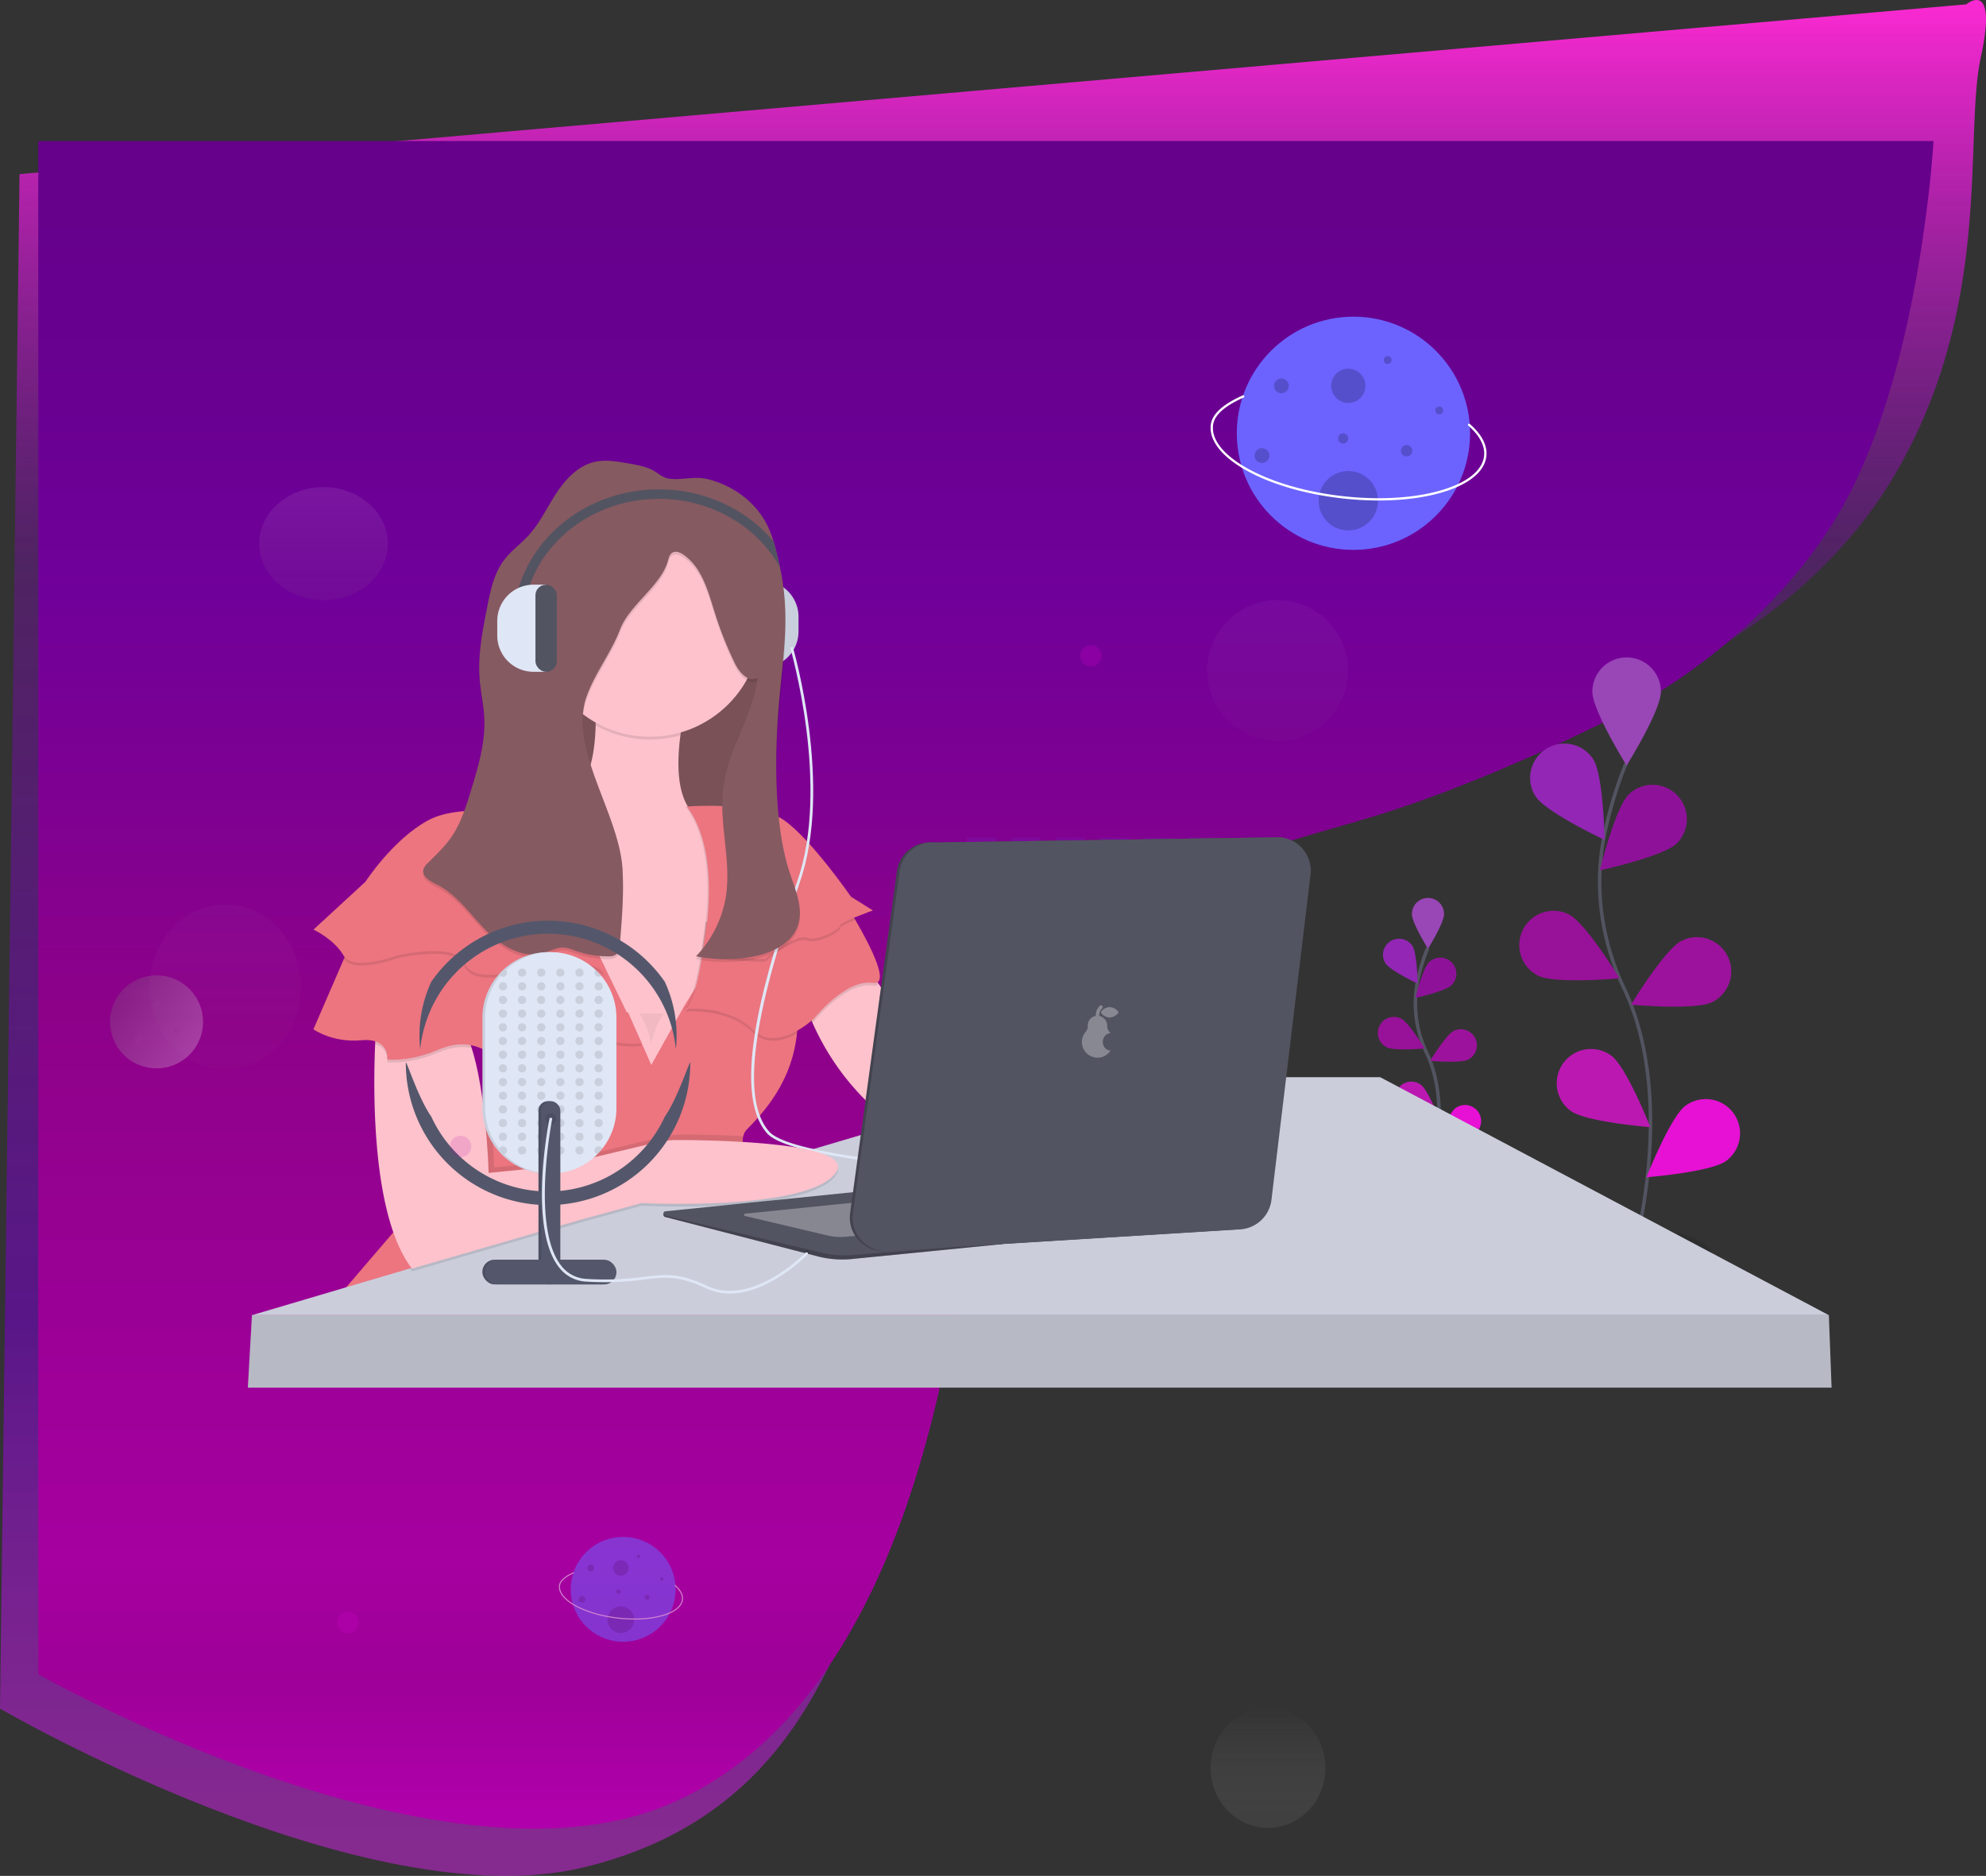 <svg xmlns="http://www.w3.org/2000/svg" xmlns:xlink="http://www.w3.org/1999/xlink" width="1141.781" height="1078.689" viewBox="0 0 1141.781 1078.689">
  <rect x="0" y="0" width="1141.781" height="1078.689" fill="#333333" stroke="none"/>
  <defs>
    <linearGradient id="linear-gradient" x1="0.5" x2="0.5" y2="1" gradientUnits="objectBoundingBox">
      <stop offset="0" stop-color="#ff2ad4"/>
      <stop offset="0.308" stop-color="#8605be" stop-opacity="0.337"/>
      <stop offset="0.716" stop-color="#6c08b2" stop-opacity="0.667"/>
      <stop offset="1" stop-color="#e91fff" stop-opacity="0.451"/>
    </linearGradient>
    <linearGradient id="linear-gradient-2" x1="0.5" x2="0.5" y2="1" gradientUnits="objectBoundingBox">
      <stop offset="0" stop-color="#65018a"/>
      <stop offset="0.134" stop-color="#680090"/>
      <stop offset="0.274" stop-color="#70009a"/>
      <stop offset="0.522" stop-color="#8d0189"/>
      <stop offset="0.85" stop-color="#a600a0"/>
      <stop offset="0.92" stop-color="#9e0098"/>
      <stop offset="1" stop-color="#b000ab"/>
    </linearGradient>
    <linearGradient id="linear-gradient-3" x1="0.5" x2="0.5" y2="1" gradientUnits="objectBoundingBox">
      <stop offset="0" stop-color="#fff" stop-opacity="0"/>
      <stop offset="1" stop-color="gray" stop-opacity="0.349"/>
    </linearGradient>
    <linearGradient id="linear-gradient-4" x1="0.5" x2="0.5" y2="1" gradientUnits="objectBoundingBox">
      <stop offset="0" stop-color="#fff" stop-opacity="0.439"/>
      <stop offset="1" stop-color="gray" stop-opacity="0.439"/>
    </linearGradient>
    <linearGradient id="linear-gradient-7" x1="0.5" x2="0.5" y2="1" gradientUnits="objectBoundingBox">
      <stop offset="0" stop-color="#f2f2f2"/>
      <stop offset="1" stop-color="#797979"/>
    </linearGradient>
  </defs>
  <g id="Group_417" data-name="Group 417" transform="translate(24.668 111.104)">
    <circle id="Ellipse_154" data-name="Ellipse 154" cx="6.161" cy="6.161" r="6.161" transform="translate(267.62 120.839)" fill="#bb18b1" opacity="0.15"/>
    <circle id="Ellipse_156" data-name="Ellipse 156" cx="6.161" cy="6.161" r="6.161" transform="translate(548.891 98)" fill="#b325ab" opacity="0.3"/>
    <circle id="Ellipse_162" data-name="Ellipse 162" cx="6.161" cy="6.161" r="6.161" transform="translate(55.677 181.677)" fill="#b325ab" opacity="0.2"/>
    <circle id="Ellipse_164" data-name="Ellipse 164" cx="6.161" cy="6.161" r="6.161" transform="translate(49.516 643)" fill="#b325ab" opacity="0.31"/>
    <path id="Path_236" data-name="Path 236" d="M11618.8,824.4,12738,726.8s18.371-15.45,8.371,30.4,7.729,143.4-49.972,241-177.6,140.8-227.2,145.6c-39.142,19.811-242.5,28.8-242.5,28.8s-23.965-6.265-50.3,11.2c-22.244,14.752-66.109,15.705-72,30.4-16.633,41.491-53.285,155.3-64,254.4-6.932,64.107,98.783,88.234,75.2,139.2-25.52,55.152-45.629,159.4-172.029,190.2s-336-91.2-336-91.2Z" transform="translate(-11632.238 -835.4)" fill="url(#linear-gradient)"/>
    <path id="Path_237" data-name="Path 237" d="M11618.8,824.4h1089.6s-6.9,124.25-49.2,204.6c-11.76,22.337-26.626,41.653-42.175,58.125-39.62,41.972-82.626,63.475-82.626,63.475s-80.3,42.85-156.8,64.8-31.1,10.55-82,21.2-118.4-6.15-155.2,56,35.132,64.531,8,192.6c-9.6,45.325-35.6,240.8-168,296s-361.6-75.2-361.6-75.2Z" transform="translate(-11621.469 -854.4)" fill="url(#linear-gradient-2)"/>
    <g id="undraw_podcast_q6p7000000000" transform="translate(68.576 92.063)">
      <rect id="Rectangle_68" data-name="Rectangle 68" width="16.981" height="3.396" transform="translate(462.591 278.408)" fill="#6c63ff" opacity="0.1"/>
      <rect id="Rectangle_71" data-name="Rectangle 71" width="16.981" height="3.396" transform="translate(488.063 278.408)" fill="#6c63ff" opacity="0.1"/>
      <rect id="Rectangle_74" data-name="Rectangle 74" width="16.981" height="3.396" transform="translate(513.535 278.408)" fill="#6c63ff" opacity="0.1"/>
      <rect id="Rectangle_77" data-name="Rectangle 77" width="16.981" height="3.396" transform="translate(539.008 278.408)" fill="#6c63ff" opacity="0.1"/>
      <rect id="Rectangle_80" data-name="Rectangle 80" width="16.981" height="3.396" transform="translate(564.48 278.408)" fill="#6c63ff" opacity="0.1"/>
      <rect id="Rectangle_83" data-name="Rectangle 83" width="16.981" height="3.396" transform="translate(589.952 278.408)" fill="#6c63ff" opacity="0.1"/>
      <ellipse id="Ellipse_13" data-name="Ellipse 13" cx="45.85" cy="16.302" rx="45.85" ry="16.302" transform="translate(799.46 502.927)" opacity="0.1"/>
      <path id="Path_156" data-name="Path 156" d="M1021.587,622.609s26.16-88.8-4.908-154.174c-13.033-27.433-17.364-58.229-11.344-88a235.89,235.89,0,0,1,12.456-41.307" transform="translate(-176.243 -103.244)" fill="none" stroke="#535461" stroke-miterlimit="10" stroke-width="2"/>
      <path id="Path_157" data-name="Path 157" d="M997.72,286.967c0,10.885,19.707,42.454,19.707,42.454s19.707-31.56,19.707-42.454a19.707,19.707,0,1,0-39.414,0Z" transform="translate(-175.497 -92.396)" fill="#9946b7"/>
      <path id="Path_158" data-name="Path 158" d="M958.781,356.06c5.944,9.136,39.609,24.92,39.609,24.92s-.611-37.206-6.529-46.342a19.719,19.719,0,0,0-33.114,21.422Z" transform="translate(-169.137 -101.206)" fill="#9326b4"/>
      <path id="Path_159" data-name="Path 159" d="M959.073,476.178c9.722,4.9,46.775,1.511,46.775,1.511s-19.308-31.806-29.03-36.705a19.707,19.707,0,1,0-17.746,35.194Z" transform="translate(-168.028 -118.297)" fill="#981199"/>
      <path id="Path_160" data-name="Path 160" d="M981.58,568.01c8.754,6.47,45.85,9.4,45.85,9.4s-13.653-34.617-22.407-41.087A19.708,19.708,0,1,0,981.58,568.01Z" transform="translate(-171.855 -132.423)" fill="#bb18b1"/>
      <path id="Path_161" data-name="Path 161" d="M1046.892,387.284c-7.8,7.582-44.152,15.436-44.152,15.436s8.907-36.128,16.71-43.71a19.707,19.707,0,0,1,27.459,28.274Z" transform="translate(-176.254 -105.404)" fill="#8e1299"/>
      <path id="Path_162" data-name="Path 162" d="M1070.685,494.028c-9.722,4.9-46.775,1.511-46.775,1.511s19.308-31.806,29.03-36.705a19.707,19.707,0,1,1,17.746,35.194Z" transform="translate(-179.45 -120.992)" fill="#9c129c"/>
      <path id="Path_163" data-name="Path 163" d="M1080.19,601.93c-8.754,6.47-45.85,9.4-45.85,9.4s13.653-34.617,22.407-41.086a19.706,19.706,0,1,1,23.435,31.688Z" transform="translate(-181.024 -137.542)" fill="#e611d4"/>
      <ellipse id="Ellipse_14" data-name="Ellipse 14" cx="45.85" cy="16.302" rx="45.85" ry="16.302" transform="translate(685.345 456.059)" opacity="0.1"/>
      <path id="Path_164" data-name="Path 164" d="M886.748,596.762s12.252-41.6-2.3-72.23a65.718,65.718,0,0,1-5.315-41.231,110.532,110.532,0,0,1,5.842-19.35" transform="translate(-157.413 -122.083)" fill="none" stroke="#535461" stroke-miterlimit="10" stroke-width="2"/>
      <path id="Path_165" data-name="Path 165" d="M875.558,439.509c0,5.094,9.229,19.885,9.229,19.885s9.229-14.791,9.229-19.885a9.234,9.234,0,1,0-18.467,0Z" transform="translate(-157.058 -117)" fill="#9946b7"/>
      <path id="Path_166" data-name="Path 166" d="M857.326,471.876c2.768,4.245,18.561,11.675,18.561,11.675s-.289-17.431-3.057-21.711a9.234,9.234,0,0,0-15.5,10.036Z" transform="translate(-154.083 -121.128)" fill="#9326b4"/>
      <path id="Path_167" data-name="Path 167" d="M857.47,528.153c4.551,2.292,21.915.713,21.915.713s-9.043-14.9-13.585-17.2a9.233,9.233,0,0,0-8.312,16.489Z" transform="translate(-153.565 -129.135)" fill="#981199"/>
      <path id="Path_168" data-name="Path 168" d="M867.986,571.18c4.1,3.031,21.481,4.407,21.481,4.407s-6.4-16.217-10.495-19.248a9.234,9.234,0,0,0-10.979,14.85Z" transform="translate(-155.352 -135.754)" fill="#bb18b1"/>
      <path id="Path_169" data-name="Path 169" d="M898.6,486.512c-3.659,3.549-20.7,7.234-20.7,7.234s4.177-16.93,7.828-20.48a9.232,9.232,0,1,1,12.863,13.245Z" transform="translate(-157.412 -123.095)" fill="#8e1299"/>
      <path id="Path_170" data-name="Path 170" d="M909.775,536.523c-4.551,2.293-21.915.713-21.915.713s9.043-14.9,13.585-17.2a9.233,9.233,0,0,1,8.312,16.489Z" transform="translate(-158.915 -130.398)" fill="#9c129c"/>
      <path id="Path_171" data-name="Path 171" d="M914.182,587.04c-4.1,3.031-21.481,4.407-21.481,4.407s6.4-16.217,10.495-19.248a9.233,9.233,0,0,1,10.987,14.842Z" transform="translate(-159.646 -138.147)" fill="#e611d4"/>
      <path id="Path_173" data-name="Path 173" d="M20.853,0H28.1V50.1H20.853A20.853,20.853,0,0,1,0,29.242V20.9A20.853,20.853,0,0,1,20.853,0Z" transform="translate(365.831 180.773) rotate(180)" fill="#dfe6f5"/>
      <rect id="Rectangle_87" data-name="Rectangle 87" width="12.295" height="50.053" rx="6.03" transform="translate(343.883 180.773) rotate(180)" fill="#535461"/>
      <g id="Group_6" data-name="Group 6" transform="translate(331.588 130.678)" opacity="0.1">
        <path id="Path_174" data-name="Path 174" d="M20.853,0H28.1V50.1H20.853A20.853,20.853,0,0,1,0,29.242V20.9A20.853,20.853,0,0,1,20.853,0Z" transform="translate(34.243 50.095) rotate(180)"/>
        <rect id="Rectangle_88" data-name="Rectangle 88" width="12.295" height="50.053" rx="6.03" transform="translate(12.295 50.095) rotate(180)"/>
      </g>
      <rect id="Rectangle_89" data-name="Rectangle 89" width="126.588" height="131.309" transform="translate(221.837 157.194)" fill="#865a61"/>
      <rect id="Rectangle_90" data-name="Rectangle 90" width="126.588" height="131.309" transform="translate(221.837 139.109)" opacity="0.1"/>
      <path id="Path_175" data-name="Path 175" d="M405.424,358.775,397.783,414.3l-3.6,26.1-1.325,9.586-11.1,21.634-20.378,39.7-39.312,4.721-69.148-97.516s-36.2-69.191,18.841-62.908c30.864,3.532,38.208-24.1,38.76-49.051a185.531,185.531,0,0,0-3.4-37.444l55.037,26.737q-1.919,8.941-2.887,16.43c-2.683,20.429-.458,33.165,4.194,40.883C375.86,373.735,405.424,358.775,405.424,358.775Z" transform="translate(-61.321 -92.679)" fill="#fdc2cc"/>
      <path id="Path_176" data-name="Path 176" d="M373.894,295.879q-1.919,8.941-2.887,16.43a64.028,64.028,0,0,1-17.559,2.445,63.374,63.374,0,0,1-31.212-8.16,185.537,185.537,0,0,0-3.4-37.444Z" transform="translate(-73.033 -92.682)" opacity="0.1"/>
      <circle id="Ellipse_15" data-name="Ellipse 15" cx="63.689" cy="63.689" r="63.689" transform="translate(216.726 93.115)" fill="#fdc2cc"/>
      <path id="Path_177" data-name="Path 177" d="M413.076,643.96,151.24,664.422l42.454-49.535c45.553-27.833,45.162-66.092,39.108-89.823a92.35,92.35,0,0,0-8.448-21.83l90.5.425h.764l7.438,16.9.34.764,5.536,12.575,18.866-33.81,6.563-10.579,3.668-5.944s54.256-12.583,55.037,19.656a86.179,86.179,0,0,1-.433,11.089c-2.7,25.948-16.9,43.2-28.656,54.96C370.614,582.631,413.076,643.96,413.076,643.96Z" transform="translate(-47.738 -124.679)" fill="#ec7580"/>
      <path id="Path_178" data-name="Path 178" d="M387.635,575.156c-1.919,7.642,2.921,20.777,9.34,33.674-30.779,3.311-64.529,1.588-64.529,1.588l-34.634,9.442-97.49,28.308c-4.245-5.493-7.642-12.4-10.452-20.174l9.662-11.276c30.405-18.578,40.339-41.8,41.791-62.245a87.454,87.454,0,0,0-2.683-27.586,92.346,92.346,0,0,0-8.44-21.813l90.5.425h.764l7.438,16.9.34.764,5.536,12.575,18.866-33.81,6.546-10.579,3.668-5.943s54.256-12.6,55.045,19.664a86.173,86.173,0,0,1-.433,11.089c-2.7,25.948-16.9,43.2-28.656,54.96A8.49,8.49,0,0,0,387.635,575.156Z" transform="translate(-53.568 -124.956)" fill="#ec7580"/>
      <path id="Path_179" data-name="Path 179" d="M633.3,614.119c-1.571,18.866-47.174-6.292-47.174-6.292S571.967,603.107,524,572.447a146.447,146.447,0,0,1-55.19-64.436,92.543,92.543,0,0,1-4.594-12.617L497.266,471l9.637,14.731,32.035,48.949L586.113,566.1S634.866,595.253,633.3,614.119Z" transform="translate(-94.976 -123.147)" fill="#fdc2cc"/>
      <path id="Path_180" data-name="Path 180" d="M966.808,626.4H60.23l90.757-26.856L377.876,532.4,522.557,489.58H708.911Z" transform="translate(-8.623 -73.309)" fill="#cbcdda"/>
      <path id="Path_181" data-name="Path 181" d="M59.81,650.72l-2.36,41.672H967.959l-1.571-41.672Z" transform="translate(-8.203 -97.63)" fill="#cbcdda"/>
      <path id="Path_182" data-name="Path 182" d="M59.81,650.72l-2.36,41.672H967.959l-1.571-41.672Z" transform="translate(-8.203 -97.63)" opacity="0.1"/>
      <path id="Path_183" data-name="Path 183" d="M369.855,639.81l191.627-19.69,2.36,37.741-87.59,8.686a57.211,57.211,0,0,1-18.017-1.4l-88.541-22.874a1.257,1.257,0,0,1,.161-2.462Z" transform="translate(-80.567 -145.653)" fill="#535461"/>
      <path id="Path_184" data-name="Path 184" d="M369.855,639.81l191.627-19.69,2.36,37.741-87.59,8.686a57.211,57.211,0,0,1-18.017-1.4l-88.541-22.874a1.257,1.257,0,0,1,.161-2.462Z" transform="translate(-80.567 -145.653)" opacity="0.2"/>
      <path id="Path_185" data-name="Path 185" d="M369.851,638.88l193.206-19.69,2.36,37.741-87.6,7.1a57.211,57.211,0,0,1-18.009-1.375l-90.12-21.3a1.257,1.257,0,0,1,.161-2.471Z" transform="translate(-80.563 -145.513)" fill="#535461"/>
      <path id="Path_186" data-name="Path 186" d="M423.9,642.15l102.16-10.41,1.248,19.953-46.317,3.761a30.252,30.252,0,0,1-9.527-.739l-47.65-11.267a.662.662,0,0,1,.085-1.3Z" transform="translate(-88.802 -147.407)" fill="#fff" opacity="0.3"/>
      <path id="Path_187" data-name="Path 187" d="M506.907,485.748c-.62.849-1.7,1.231-3.345.993-15.725-2.36-33.81,20.446-33.81,20.446s-.323.306-.909.849a92.542,92.542,0,0,1-4.593-12.617L497.27,471Z" transform="translate(-94.98 -123.147)" opacity="0.1"/>
      <path id="Path_188" data-name="Path 188" d="M447.6,516.108c-7.4,4.118-17.576,7.073-25.515-.849-13.713-13.713-37.75-11.887-39.244-11.8,2.454-.34,4.627-5.383,6.478-12.142l3.668-5.943s54.256-12.566,55.045,19.7A86.188,86.188,0,0,1,447.6,516.108Z" transform="translate(-82.693 -124.952)" opacity="0.1"/>
      <path id="Path_189" data-name="Path 189" d="M419,440.11l-4.925,35.661-11.1,21.634a67.656,67.656,0,0,0-21.074-1.978c7.82-1.078,12.872-49.942,12.872-49.942l.45-.1Z" transform="translate(-82.551 -118.485)" opacity="0.1"/>
      <path id="Path_190" data-name="Path 190" d="M491.275,478.465c-15.725-2.36-33.81,20.446-33.81,20.446s-21.227,20.446-35.381,6.292c-13.713-13.712-37.75-11.887-39.244-11.8,7.82-1.087,12.872-49.951,12.872-49.951l.45-.1,75.457-16.778s4.5,6.894,9.578,15.674C490.358,458.062,501.4,479.985,491.275,478.465Z" transform="translate(-82.693 -116.441)" fill="#ec7580"/>
      <path id="Path_191" data-name="Path 191" d="M474.205,447.016c.79,1.571-12.583,9.433-18.866,7.073s-22.016,10.189-23.587,11.794-36.952-2.36-36.952-2.36a166.266,166.266,0,0,0,3.167-20.174l75.457-16.778s4.5,6.894,9.578,15.674C478.306,444.171,473.823,446.243,474.205,447.016Z" transform="translate(-84.498 -116.441)" opacity="0.1"/>
      <path id="Path_192" data-name="Path 192" d="M426.926,373.72l-7.642,55.529-3.6,26.1c-10.545-.79-23.332-2.208-23.332-2.208s13.364-55.826-8.652-84.907c0,0,.467,0,1.308-.085C397.362,388.681,426.926,373.72,426.926,373.72Z" transform="translate(-82.823 -107.624)" opacity="0.1"/>
      <path id="Path_193" data-name="Path 193" d="M384.61,368.156s40.1-3.142,55.826,7.862,38.531,44.033,38.531,44.033l12.583,7.862s-19.656,7.073-18.866,8.652S460.1,446,453.818,443.639s-22.016,10.189-23.587,11.794-36.952-2.36-36.952-2.36S406.626,397.245,384.61,368.156Z" transform="translate(-82.96 -107.562)" fill="#ec7580"/>
      <path id="Path_194" data-name="Path 194" d="M680.9,568.526c-9.1-.221-223.093-5.774-243.522-28.563-21.753-24.266-.637-94.187,17.143-144.673,19.35-54.96-3.719-133.881-3.948-134.781l1.52-.4c.238.909,23.426,80.288,3.914,135.7-27.654,78.548-33.368,125.357-17.457,143.1C458.534,561.2,678.715,566.93,680.94,566.93Z" transform="translate(-89.528 -91.317)" fill="#dfe6f5"/>
      <path id="Path_195" data-name="Path 195" d="M543.041,392.076l197.952-3.006A19.308,19.308,0,0,1,758.2,410.585L735.746,597.551a19.308,19.308,0,0,1-18.009,16.981L515.412,627.056a19.308,19.308,0,0,1-20.259-22.076l26.865-196.492A19.308,19.308,0,0,1,543.041,392.076Z" transform="translate(-99.614 -110.781)" fill="#535461"/>
      <path id="Path_196" data-name="Path 196" d="M543.041,392.076l197.952-3.006A19.308,19.308,0,0,1,758.2,410.585L735.746,597.551a19.308,19.308,0,0,1-18.009,16.981L515.412,627.056a19.308,19.308,0,0,1-20.259-22.076l26.865-196.492A19.308,19.308,0,0,1,543.041,392.076Z" transform="translate(-99.614 -110.781)" opacity="0.2"/>
      <path id="Path_197" data-name="Path 197" d="M544.893,392.076l197.952-3.006a19.308,19.308,0,0,1,17.245,21.515L737.632,597.551a19.308,19.308,0,0,1-18.009,16.981l-202.35,12.524a19.308,19.308,0,0,1-20.259-22.076l26.864-196.492a19.308,19.308,0,0,1,21.015-16.413Z" transform="translate(-99.894 -110.781)" fill="#535461"/>
      <path id="Path_198" data-name="Path 198" d="M396.975,621.546c-30.779,3.311-64.529,1.588-64.529,1.588l-34.634,9.433-97.49,28.308c-4.245-5.493-7.642-12.4-10.452-20.174l9.662-11.276c30.405-18.578,40.339-41.8,41.791-62.245,2.6,20.335,3.031,38.65,3.031,38.65l39.312-3.931,57.117-13.585a51.575,51.575,0,0,1,12.006-1.4c7.438,0,20.675.161,34.812.925C385.717,595.488,390.556,608.632,396.975,621.546Z" transform="translate(-53.568 -137.663)" opacity="0.1"/>
      <path id="Path_199" data-name="Path 199" d="M441.211,616.6c-18.085,21.227-110.863,16.514-110.863,16.514l-34.6,9.433-97.5,28.3c-.425-.552-.849-1.112-1.24-1.7L423.907,602C438.392,604.921,447.282,609.472,441.211,616.6Z" transform="translate(-54.646 -142.919)" opacity="0.1"/>
      <path id="Path_200" data-name="Path 200" d="M437.584,600.209c-18.085,21.227-110.863,16.514-110.863,16.514l-34.6,9.425-97.5,28.308C171.7,624.739,172.207,553.918,173.455,525.27c.34-7.693.722-12.345.722-12.345s33.02-20.446,47.964,0c2.666,3.642,4.9,8.737,6.793,14.646,8.669,27.247,9.73,71.84,9.73,71.84l39.312-3.931,57.117-13.585a51.61,51.61,0,0,1,12.014-1.4C370.779,580.562,453.1,581.988,437.584,600.209Z" transform="translate(-51.018 -128.103)" fill="#fdc2cc"/>
      <path id="Path_201" data-name="Path 201" d="M229.011,527.58c-5.018-1.087-11.106-.849-19.359,2.649-16.514,7.073-29.089,5.5-29.089,5.5s1.01-8.024-7.013-10.461c.34-7.693.722-12.345.722-12.345s33.02-20.446,47.964,0C224.876,516.567,227.126,521.662,229.011,527.58Z" transform="translate(-51.105 -128.103)" opacity="0.1"/>
      <path id="Path_202" data-name="Path 202" d="M336.4,527.077h0c-.526.11-7.6,1.443-21.227-1.579-14.154-3.142-19.656,3.142-27.518,6.292s-28.266,4.721-36.162,1.579c-1.859-.747-3.727-1.7-5.706-2.547A92.346,92.346,0,0,0,237.37,509l90.5.425,8.2,16.9Z" transform="translate(-60.737 -128.882)" opacity="0.1"/>
      <path id="Path_203" data-name="Path 203" d="M320.453,516.073s-7.073,1.571-21.227-1.571-19.656,3.142-27.518,6.292-28.308,4.721-36.17,1.571-15.725-9.433-32.265-2.36-29.089,5.5-29.089,5.5,1.571-12.583-14.935-11.038-27.518-6.292-27.518-6.292l17.542-40.518,5.264-12.167L286.091,446.5h.628Z" transform="translate(-44.793 -119.449)" fill="#ec7580"/>
      <path id="Path_204" data-name="Path 204" d="M302.355,478.34c-8.652-14.154-54.256-1.571-54.256-1.571s-22.016,6.292-26.737-5.5-38.48-3.965-38.48-3.965-24.5,9.187-30.422.374l5.264-12.167,131.5-9.009Z" transform="translate(-47.922 -119.449)" opacity="0.1"/>
      <path id="Path_205" data-name="Path 205" d="M261.529,374.136s-43.243-8.652-63.68,2.36-36.162,35.381-36.162,35.381L131.8,439.4s11.794,5.5,17.3,14.935,30.668,0,30.668,0,33.81-7.862,38.531,3.931,26.737,5.5,26.737,5.5,45.6-12.583,54.256,1.571Z" transform="translate(-44.804 -108.04)" fill="#ec7580"/>
      <path id="Path_206" data-name="Path 206" d="M322.587,137.2c-5.859-.985-11.887-1.944-17.695-.679-9.577,2.08-16.88,9.849-22.254,18.034s-9.552,17.27-16.183,24.479c-4.441,4.831-9.9,8.711-13.857,13.942-5.825,7.7-7.854,17.525-9.73,27-2.751,13.908-5.51,28.019-4.3,42.173.611,7.1,2.225,14.086,2.607,21.227.773,14.341-3.464,28.418-7.642,42.156-2.9,9.493-5.884,19.164-11.607,27.272-3.8,5.375-8.661,9.875-13.3,14.536a8.159,8.159,0,0,0-2.437,3.575c-1,4.059,3.9,6.793,7.642,8.627,11.454,5.714,18.968,16.862,27.875,26.049s21.651,17.075,33.9,13.39c3.634-1.1,7.081-3.176,10.868-3.108,2.547.042,4.993,1.078,7.412,1.927a55.641,55.641,0,0,0,18.739,3.141,7.242,7.242,0,0,0,4.067-.849c1.893-1.282,2.258-3.863,2.445-6.139,1.2-14.281,2.386-28.614,1.579-42.92-1.826-32.4-31.764-69.878-20.378-100.284,4.95-13.262,14-24.674,19.011-37.911,5.281-13.95,23.9-25.277,27.595-39.737.416-1.63.985-3.4,2.411-4.245,1.961-1.206,4.517-.153,6.411,1.155,10.715,7.387,14.2,21.278,18.1,33.691a208.154,208.154,0,0,0,11.641,29.157c2.547,5.094,8.015,11,12.8,7.9-2.411,21.464-16.336,40.212-19.486,61.575-3.074,20.819,4.373,42.1,1.486,62.933a64.53,64.53,0,0,1-17.363,35.661,86.334,86.334,0,0,0,32.12.289c10.775-1.944,22.305-7.047,26.194-17.287,4.245-11.267-2.318-23.358-5.655-34.939-8.007-27.841-7.387-60.768-4.848-89.628,2.615-29.675,6.538-55.657-.11-84.695-1.63-7.124-3.286-14.307-6.41-20.913-6.572-13.882-20.089-23.816-34.905-27.315-7.642-1.8-15.436.993-22.551-.331-3.583-.671-6.793-4.1-10.274-5.493A64.637,64.637,0,0,0,322.587,137.2Z" transform="translate(-56.012 -72.573)" opacity="0.1"/>
      <path id="Path_207" data-name="Path 207" d="M421.229,402.028c-3.889,10.24-15.419,15.343-26.2,17.287a86.511,86.511,0,0,1-32.12-.289,64.58,64.58,0,0,0,17.363-35.661c2.9-20.845-4.551-42.122-1.486-62.933,3.15-21.371,17.075-40.119,19.486-61.583-4.789,3.091-10.3-2.785-12.812-7.9a208.615,208.615,0,0,1-11.641-29.157c-3.9-12.413-7.387-26.321-18.1-33.691-1.893-1.308-4.449-2.36-6.41-1.146-1.435.849-2,2.641-2.411,4.245-3.685,14.434-22.314,25.778-27.586,39.728-5.018,13.237-14.069,24.623-19.019,37.911-11.344,30.4,18.595,67.875,20.378,100.275.8,14.307-.391,28.648-1.579,42.921-.2,2.284-.56,4.865-2.454,6.147a7.225,7.225,0,0,1-4.059.849,55.453,55.453,0,0,1-18.688-3.125c-2.42-.849-4.848-1.885-7.412-1.927-3.787-.059-7.234,2.021-10.868,3.108-12.252,3.685-25.005-4.2-33.9-13.39s-16.438-20.318-27.883-26c-3.744-1.868-8.644-4.568-7.642-8.635a8.218,8.218,0,0,1,2.437-3.566c4.636-4.661,9.51-9.17,13.3-14.536,5.723-8.109,8.7-17.78,11.607-27.272,4.194-13.738,8.431-27.816,7.642-42.156-.374-7.107-1.987-14.095-2.607-21.227-1.223-14.129,1.545-28.257,4.3-42.165,1.868-9.476,3.9-19.3,9.73-27,3.965-5.23,9.416-9.111,13.865-13.942,6.64-7.209,10.8-16.294,16.183-24.487s12.685-15.954,22.263-18.034c5.8-1.265,11.836-.3,17.695.679,4.678.79,9.467,1.6,13.891,3.4,3.49,1.392,6.7,4.831,10.274,5.485,7.115,1.333,14.935-1.46,22.551.34,14.816,3.49,28.333,13.424,34.905,27.306a62.49,62.49,0,0,1,3.243,8.491c1.257,4.076,2.216,8.245,3.167,12.4.2.849.4,1.766.586,2.641h0c5.816,27.646,2.063,47.777-.475,76.535s-3.159,67.289,4.84,95.1C418.911,378.662,425.508,390.761,421.229,402.028Z" transform="translate(-56.009 -72.294)" fill="#865a61"/>
      <path id="Path_208" data-name="Path 208" d="M352.66,508.53s6.292,10.189,6.292,17.3c0,0,4.721-17.3,8.652-17.3" transform="translate(-78.138 -128.811)" opacity="0.05"/>
      <path id="Path_209" data-name="Path 209" d="M321.648,504.594v51.9a37.572,37.572,0,0,1-8.1,23.358,38.769,38.769,0,0,1-2.878,3.243,37.741,37.741,0,0,1-53.491,0,38.754,38.754,0,0,1-2.878-3.243,37.571,37.571,0,0,1-8.1-23.358v-51.9a37.538,37.538,0,0,1,8.72-24.131,35.875,35.875,0,0,1,3.235-3.4,37.707,37.707,0,0,1,51.581,0c.306.272.6.569.9.849.849.849,1.588,1.7,2.335,2.547A37.538,37.538,0,0,1,321.648,504.594Z" transform="translate(-62.07 -122.523)" fill="#dfe6f5"/>
      <path id="Path_210" data-name="Path 210" d="M321.648,504.594v51.9a37.572,37.572,0,0,1-8.1,23.358,38.769,38.769,0,0,1-2.878,3.243,37.741,37.741,0,0,1-53.491,0,38.754,38.754,0,0,1-2.878-3.243,37.571,37.571,0,0,1-8.1-23.358v-51.9a37.538,37.538,0,0,1,8.72-24.131,35.875,35.875,0,0,1,3.235-3.4,37.707,37.707,0,0,1,51.581,0c.306.272.6.569.9.849.849.849,1.588,1.7,2.335,2.547A37.538,37.538,0,0,1,321.648,504.594Z" transform="translate(-62.07 -122.523)" opacity="0.1"/>
      <path id="Path_211" data-name="Path 211" d="M323.5,504.594v51.9a37.572,37.572,0,0,1-8.1,23.358,38.774,38.774,0,0,1-2.878,3.243,37.741,37.741,0,0,1-53.491,0,38.779,38.779,0,0,1-2.878-3.243A37.572,37.572,0,0,1,248,556.489V504.594a37.538,37.538,0,0,1,8.72-24.131,35.864,35.864,0,0,1,3.235-3.4,37.707,37.707,0,0,1,51.581,0c.306.272.6.569.9.849.849.849,1.588,1.7,2.335,2.547A37.537,37.537,0,0,1,323.5,504.594Z" transform="translate(-62.342 -122.523)" fill="#dfe6f5"/>
      <circle id="Ellipse_17" data-name="Ellipse 17" cx="2.36" cy="2.36" r="2.36" transform="translate(204.533 353.763)" opacity="0.1"/>
      <circle id="Ellipse_18" data-name="Ellipse 18" cx="2.36" cy="2.36" r="2.36" transform="translate(204.533 361.625)" opacity="0.1"/>
      <circle id="Ellipse_19" data-name="Ellipse 19" cx="2.36" cy="2.36" r="2.36" transform="translate(204.533 369.488)" opacity="0.1"/>
      <circle id="Ellipse_20" data-name="Ellipse 20" cx="2.36" cy="2.36" r="2.36" transform="translate(204.533 377.35)" opacity="0.1"/>
      <circle id="Ellipse_21" data-name="Ellipse 21" cx="2.36" cy="2.36" r="2.36" transform="translate(204.533 385.212)" opacity="0.1"/>
      <circle id="Ellipse_22" data-name="Ellipse 22" cx="2.36" cy="2.36" r="2.36" transform="translate(204.533 393.075)" opacity="0.1"/>
      <circle id="Ellipse_23" data-name="Ellipse 23" cx="2.36" cy="2.36" r="2.36" transform="translate(204.533 400.937)" opacity="0.1"/>
      <circle id="Ellipse_24" data-name="Ellipse 24" cx="2.36" cy="2.36" r="2.36" transform="translate(204.533 408.808)" opacity="0.1"/>
      <circle id="Ellipse_25" data-name="Ellipse 25" cx="2.36" cy="2.36" r="2.36" transform="translate(204.533 416.67)" opacity="0.1"/>
      <circle id="Ellipse_26" data-name="Ellipse 26" cx="2.36" cy="2.36" r="2.36" transform="translate(204.533 424.533)" opacity="0.1"/>
      <circle id="Ellipse_27" data-name="Ellipse 27" cx="2.36" cy="2.36" r="2.36" transform="translate(204.533 432.395)" opacity="0.1"/>
      <circle id="Ellipse_28" data-name="Ellipse 28" cx="2.36" cy="2.36" r="2.36" transform="translate(204.533 440.258)" opacity="0.1"/>
      <circle id="Ellipse_29" data-name="Ellipse 29" cx="2.36" cy="2.36" r="2.36" transform="translate(204.533 448.12)" opacity="0.1"/>
      <circle id="Ellipse_30" data-name="Ellipse 30" cx="2.36" cy="2.36" r="2.36" transform="translate(204.533 455.982)" opacity="0.1"/>
      <path id="Path_212" data-name="Path 212" d="M262.143,480.459a2.36,2.36,0,0,1-3.863,1.817,35.874,35.874,0,0,1,3.235-3.4A2.309,2.309,0,0,1,262.143,480.459Z" transform="translate(-63.893 -124.336)" opacity="0.1"/>
      <circle id="Ellipse_31" data-name="Ellipse 31" cx="2.36" cy="2.36" r="2.36" transform="translate(193.529 361.625)" opacity="0.1"/>
      <circle id="Ellipse_32" data-name="Ellipse 32" cx="2.36" cy="2.36" r="2.36" transform="translate(193.529 369.488)" opacity="0.1"/>
      <circle id="Ellipse_33" data-name="Ellipse 33" cx="2.36" cy="2.36" r="2.36" transform="translate(193.529 377.35)" opacity="0.1"/>
      <circle id="Ellipse_34" data-name="Ellipse 34" cx="2.36" cy="2.36" r="2.36" transform="translate(193.529 385.212)" opacity="0.1"/>
      <circle id="Ellipse_35" data-name="Ellipse 35" cx="2.36" cy="2.36" r="2.36" transform="translate(193.529 393.075)" opacity="0.1"/>
      <circle id="Ellipse_36" data-name="Ellipse 36" cx="2.36" cy="2.36" r="2.36" transform="translate(193.529 400.937)" opacity="0.1"/>
      <circle id="Ellipse_37" data-name="Ellipse 37" cx="2.36" cy="2.36" r="2.36" transform="translate(193.529 408.808)" opacity="0.1"/>
      <circle id="Ellipse_38" data-name="Ellipse 38" cx="2.36" cy="2.36" r="2.36" transform="translate(193.529 416.67)" opacity="0.1"/>
      <circle id="Ellipse_39" data-name="Ellipse 39" cx="2.36" cy="2.36" r="2.36" transform="translate(193.529 424.533)" opacity="0.1"/>
      <circle id="Ellipse_40" data-name="Ellipse 40" cx="2.36" cy="2.36" r="2.36" transform="translate(193.529 432.395)" opacity="0.1"/>
      <circle id="Ellipse_41" data-name="Ellipse 41" cx="2.36" cy="2.36" r="2.36" transform="translate(193.529 440.258)" opacity="0.1"/>
      <circle id="Ellipse_42" data-name="Ellipse 42" cx="2.36" cy="2.36" r="2.36" transform="translate(193.529 448.12)" opacity="0.1"/>
      <path id="Path_213" data-name="Path 213" d="M262.033,600.709a2.352,2.352,0,0,1-1.6,2.233,38.765,38.765,0,0,1-2.878-3.243,2.352,2.352,0,0,1,4.483,1.01Z" transform="translate(-63.783 -142.366)" opacity="0.1"/>
      <circle id="Ellipse_43" data-name="Ellipse 43" cx="2.36" cy="2.36" r="2.36" transform="translate(215.546 353.763)" opacity="0.1"/>
      <circle id="Ellipse_44" data-name="Ellipse 44" cx="2.36" cy="2.36" r="2.36" transform="translate(215.546 361.625)" opacity="0.1"/>
      <circle id="Ellipse_45" data-name="Ellipse 45" cx="2.36" cy="2.36" r="2.36" transform="translate(215.546 369.488)" opacity="0.1"/>
      <circle id="Ellipse_46" data-name="Ellipse 46" cx="2.36" cy="2.36" r="2.36" transform="translate(215.546 377.35)" opacity="0.1"/>
      <circle id="Ellipse_47" data-name="Ellipse 47" cx="2.36" cy="2.36" r="2.36" transform="translate(215.546 385.212)" opacity="0.1"/>
      <circle id="Ellipse_48" data-name="Ellipse 48" cx="2.36" cy="2.36" r="2.36" transform="translate(215.546 393.075)" opacity="0.1"/>
      <circle id="Ellipse_49" data-name="Ellipse 49" cx="2.36" cy="2.36" r="2.36" transform="translate(215.546 400.937)" opacity="0.1"/>
      <circle id="Ellipse_50" data-name="Ellipse 50" cx="2.36" cy="2.36" r="2.36" transform="translate(215.546 408.808)" opacity="0.1"/>
      <circle id="Ellipse_51" data-name="Ellipse 51" cx="2.36" cy="2.36" r="2.36" transform="translate(215.546 416.67)" opacity="0.1"/>
      <circle id="Ellipse_52" data-name="Ellipse 52" cx="2.36" cy="2.36" r="2.36" transform="translate(215.546 424.533)" opacity="0.1"/>
      <circle id="Ellipse_53" data-name="Ellipse 53" cx="2.36" cy="2.36" r="2.36" transform="translate(215.546 432.395)" opacity="0.1"/>
      <circle id="Ellipse_54" data-name="Ellipse 54" cx="2.36" cy="2.36" r="2.36" transform="translate(215.546 440.258)" opacity="0.1"/>
      <circle id="Ellipse_55" data-name="Ellipse 55" cx="2.36" cy="2.36" r="2.36" transform="translate(215.546 448.12)" opacity="0.1"/>
      <circle id="Ellipse_56" data-name="Ellipse 56" cx="2.36" cy="2.36" r="2.36" transform="translate(215.546 455.982)" opacity="0.1"/>
      <circle id="Ellipse_57" data-name="Ellipse 57" cx="2.36" cy="2.36" r="2.36" transform="translate(226.55 353.763)" opacity="0.1"/>
      <circle id="Ellipse_58" data-name="Ellipse 58" cx="2.36" cy="2.36" r="2.36" transform="translate(226.55 361.625)" opacity="0.1"/>
      <circle id="Ellipse_59" data-name="Ellipse 59" cx="2.36" cy="2.36" r="2.36" transform="translate(226.55 369.488)" opacity="0.1"/>
      <circle id="Ellipse_60" data-name="Ellipse 60" cx="2.36" cy="2.36" r="2.36" transform="translate(226.55 377.35)" opacity="0.1"/>
      <circle id="Ellipse_61" data-name="Ellipse 61" cx="2.36" cy="2.36" r="2.36" transform="translate(226.55 385.212)" opacity="0.1"/>
      <circle id="Ellipse_62" data-name="Ellipse 62" cx="2.36" cy="2.36" r="2.36" transform="translate(226.55 393.075)" opacity="0.1"/>
      <circle id="Ellipse_63" data-name="Ellipse 63" cx="2.36" cy="2.36" r="2.36" transform="translate(226.55 400.937)" opacity="0.1"/>
      <circle id="Ellipse_64" data-name="Ellipse 64" cx="2.36" cy="2.36" r="2.36" transform="translate(226.55 408.808)" opacity="0.1"/>
      <circle id="Ellipse_65" data-name="Ellipse 65" cx="2.36" cy="2.36" r="2.36" transform="translate(226.55 416.67)" opacity="0.1"/>
      <circle id="Ellipse_66" data-name="Ellipse 66" cx="2.36" cy="2.36" r="2.36" transform="translate(226.55 424.533)" opacity="0.1"/>
      <circle id="Ellipse_67" data-name="Ellipse 67" cx="2.36" cy="2.36" r="2.36" transform="translate(226.55 432.395)" opacity="0.1"/>
      <circle id="Ellipse_68" data-name="Ellipse 68" cx="2.36" cy="2.36" r="2.36" transform="translate(226.55 440.258)" opacity="0.1"/>
      <circle id="Ellipse_69" data-name="Ellipse 69" cx="2.36" cy="2.36" r="2.36" transform="translate(226.55 448.12)" opacity="0.1"/>
      <circle id="Ellipse_70" data-name="Ellipse 70" cx="2.36" cy="2.36" r="2.36" transform="translate(226.55 455.982)" opacity="0.1"/>
      <circle id="Ellipse_71" data-name="Ellipse 71" cx="2.36" cy="2.36" r="2.36" transform="translate(237.562 353.763)" opacity="0.1"/>
      <circle id="Ellipse_72" data-name="Ellipse 72" cx="2.36" cy="2.36" r="2.36" transform="translate(237.562 361.625)" opacity="0.1"/>
      <circle id="Ellipse_73" data-name="Ellipse 73" cx="2.36" cy="2.36" r="2.36" transform="translate(237.562 369.488)" opacity="0.1"/>
      <circle id="Ellipse_74" data-name="Ellipse 74" cx="2.36" cy="2.36" r="2.36" transform="translate(237.562 377.35)" opacity="0.1"/>
      <circle id="Ellipse_75" data-name="Ellipse 75" cx="2.36" cy="2.36" r="2.36" transform="translate(237.562 385.212)" opacity="0.1"/>
      <circle id="Ellipse_76" data-name="Ellipse 76" cx="2.36" cy="2.36" r="2.36" transform="translate(237.562 393.075)" opacity="0.1"/>
      <circle id="Ellipse_77" data-name="Ellipse 77" cx="2.36" cy="2.36" r="2.36" transform="translate(237.562 400.937)" opacity="0.1"/>
      <circle id="Ellipse_78" data-name="Ellipse 78" cx="2.36" cy="2.36" r="2.36" transform="translate(237.562 408.808)" opacity="0.1"/>
      <circle id="Ellipse_79" data-name="Ellipse 79" cx="2.36" cy="2.36" r="2.36" transform="translate(237.562 416.67)" opacity="0.1"/>
      <circle id="Ellipse_80" data-name="Ellipse 80" cx="2.36" cy="2.36" r="2.36" transform="translate(237.562 424.533)" opacity="0.1"/>
      <circle id="Ellipse_81" data-name="Ellipse 81" cx="2.36" cy="2.36" r="2.36" transform="translate(237.562 432.395)" opacity="0.1"/>
      <circle id="Ellipse_82" data-name="Ellipse 82" cx="2.36" cy="2.36" r="2.36" transform="translate(237.562 440.258)" opacity="0.1"/>
      <circle id="Ellipse_83" data-name="Ellipse 83" cx="2.36" cy="2.36" r="2.36" transform="translate(237.562 448.12)" opacity="0.1"/>
      <circle id="Ellipse_84" data-name="Ellipse 84" cx="2.36" cy="2.36" r="2.36" transform="translate(237.562 455.982)" opacity="0.1"/>
      <path id="Path_214" data-name="Path 214" d="M325.963,482.273a2.36,2.36,0,0,1-3.863-1.817,2.309,2.309,0,0,1,.628-1.6c.306.272.6.569.9.849C324.443,480.541,325.216,481.39,325.963,482.273Z" transform="translate(-73.525 -124.333)" opacity="0.1"/>
      <circle id="Ellipse_85" data-name="Ellipse 85" cx="2.36" cy="2.36" r="2.36" transform="translate(248.566 361.625)" opacity="0.1"/>
      <circle id="Ellipse_86" data-name="Ellipse 86" cx="2.36" cy="2.36" r="2.36" transform="translate(248.566 369.488)" opacity="0.1"/>
      <circle id="Ellipse_87" data-name="Ellipse 87" cx="2.36" cy="2.36" r="2.36" transform="translate(248.566 377.35)" opacity="0.1"/>
      <circle id="Ellipse_88" data-name="Ellipse 88" cx="2.36" cy="2.36" r="2.36" transform="translate(248.566 385.212)" opacity="0.1"/>
      <circle id="Ellipse_89" data-name="Ellipse 89" cx="2.36" cy="2.36" r="2.36" transform="translate(248.566 393.075)" opacity="0.1"/>
      <circle id="Ellipse_90" data-name="Ellipse 90" cx="2.36" cy="2.36" r="2.36" transform="translate(248.566 400.937)" opacity="0.1"/>
      <circle id="Ellipse_91" data-name="Ellipse 91" cx="2.36" cy="2.36" r="2.36" transform="translate(248.566 408.808)" opacity="0.1"/>
      <circle id="Ellipse_92" data-name="Ellipse 92" cx="2.36" cy="2.36" r="2.36" transform="translate(248.566 416.67)" opacity="0.1"/>
      <circle id="Ellipse_93" data-name="Ellipse 93" cx="2.36" cy="2.36" r="2.36" transform="translate(248.566 424.533)" opacity="0.1"/>
      <circle id="Ellipse_94" data-name="Ellipse 94" cx="2.36" cy="2.36" r="2.36" transform="translate(248.566 432.395)" opacity="0.1"/>
      <circle id="Ellipse_95" data-name="Ellipse 95" cx="2.36" cy="2.36" r="2.36" transform="translate(248.566 440.258)" opacity="0.1"/>
      <circle id="Ellipse_96" data-name="Ellipse 96" cx="2.36" cy="2.36" r="2.36" transform="translate(248.566 448.12)" opacity="0.1"/>
      <path id="Path_215" data-name="Path 215" d="M326.581,599.689a38.748,38.748,0,0,1-2.878,3.243,2.36,2.36,0,1,1,2.878-3.243Z" transform="translate(-73.523 -142.365)" opacity="0.1"/>
      <rect id="Rectangle_91" data-name="Rectangle 91" width="11.004" height="105.361" rx="5.4" transform="translate(216.335 430.035)" fill="#54576b"/>
      <rect id="Rectangle_92" data-name="Rectangle 92" width="75.482" height="14.154" rx="6.95" transform="translate(184.096 521.242)" fill="#54576b"/>
      <rect id="Rectangle_93" data-name="Rectangle 93" width="11.004" height="105.361" rx="5.4" transform="translate(216.335 430.035)" opacity="0.1"/>
      <rect id="Rectangle_94" data-name="Rectangle 94" width="75.482" height="14.154" rx="6.95" transform="translate(184.096 521.242)" opacity="0.1"/>
      <rect id="Rectangle_95" data-name="Rectangle 95" width="11.004" height="105.361" rx="5.4" transform="translate(217.906 430.035)" fill="#54576b"/>
      <rect id="Rectangle_96" data-name="Rectangle 96" width="75.482" height="14.154" rx="6.95" transform="translate(185.667 521.242)" fill="#54576b"/>
      <path id="Path_216" data-name="Path 216" d="M343.193,572.754a73.869,73.869,0,0,1-134.238,0c-7.82-11.216-14.655-33.581-14.655-30.923a81.774,81.774,0,0,0,163.548,0C357.848,539.174,351.013,561.538,343.193,572.754Z" transform="translate(-54.237 -133.805)" fill="#54576b"/>
      <path id="Path_217" data-name="Path 217" d="M277.472,445.55a81.74,81.74,0,0,0-67.119,35.117,73.471,73.471,0,0,0-6.793,30.923,74.423,74.423,0,0,0,.417,7.868,73.869,73.869,0,0,1,146.982,0,74.374,74.374,0,0,0,.416-7.865,73.47,73.47,0,0,0-6.793-30.923,81.74,81.74,0,0,0-67.111-35.117Z" transform="translate(-55.634 -119.306)" fill="#54576b"/>
      <circle id="Ellipse_97" data-name="Ellipse 97" cx="3.142" cy="3.142" r="3.142" transform="translate(220.267 437.116)" opacity="0.1"/>
      <circle id="Ellipse_98" data-name="Ellipse 98" cx="1.18" cy="1.18" r="1.18" transform="translate(369.652 515.74)" opacity="0.2"/>
      <path id="Path_218" data-name="Path 218" d="M394.457,680.1a31.551,31.551,0,0,1-13.585-2.98c-15.844-7.455-23.655-6.512-35.474-5.094a166.483,166.483,0,0,1-33.436,1.214,20.93,20.93,0,0,1-15.878-8.491c-17.525-22.755-5.8-82.665-5.29-85.2a.79.79,0,0,1,1.545.306c-.119.611-12.1,61.744,4.993,83.931a19.418,19.418,0,0,0,14.731,7.9,164.793,164.793,0,0,0,33.114-1.214c12.091-1.46,20.08-2.428,36.332,5.222,25.922,12.2,56.3-18.832,56.6-19.146a.79.79,0,0,1,1.129,1.1C439.007,657.916,417.28,680.1,394.457,680.1Z" transform="translate(-68.15 -139.442)" fill="#dfe6f5"/>
      <path id="Path_219" data-name="Path 219" d="M420.4,198.323c-12.982-23.392-39.337-39.431-69.624-39.431-43.133,0-78.233,32.451-78.233,72.341H267c0-42.92,37.571-77.843,83.735-77.843,26.729,0,50.571,11.7,65.913,29.887,1.257,4.076,2.216,8.244,3.167,12.4C420.028,196.574,420.223,197.448,420.4,198.323Z" transform="translate(-65.209 -75.21)" fill="#535461"/>
      <path id="Path_220" data-name="Path 220" d="M247.183,156h7.243v50.1h-7.243a20.853,20.853,0,0,1-20.853-20.853V176.9A20.853,20.853,0,0,1,247.183,156Z" transform="translate(-33.692 -22.962)" fill="#dfe6f5"/>
      <rect id="Rectangle_97" data-name="Rectangle 97" width="12.295" height="50.053" rx="6.03" transform="translate(214.586 133.081)" fill="#535461"/>
      <path id="Path_226" data-name="Path 226" d="M839.279,615.467Z" transform="translate(-150.589 -144.609)" fill="#6c63ff"/>
    </g>
    <ellipse id="Ellipse_114" data-name="Ellipse 114" cx="33" cy="34.5" rx="33" ry="34.5" transform="translate(671.332 871)" opacity="0.48" fill="url(#linear-gradient-3)"/>
    <g id="undraw_lost_online_wqob11111111" transform="translate(643.699 -133.097)">
      <circle id="Ellipse_138" data-name="Ellipse 138" cx="67.046" cy="67.046" r="67.046" transform="translate(42.7 204.097)" fill="#6c63ff"/>
      <circle id="Ellipse_139" data-name="Ellipse 139" cx="9.86" cy="9.86" r="9.86" transform="translate(96.929 234.005)" opacity="0.2"/>
      <circle id="Ellipse_140" data-name="Ellipse 140" cx="17.09" cy="17.09" r="17.09" transform="translate(89.698 292.834)" opacity="0.2"/>
      <circle id="Ellipse_141" data-name="Ellipse 141" cx="4.273" cy="4.273" r="4.273" transform="translate(52.889 279.688)" opacity="0.2"/>
      <circle id="Ellipse_143" data-name="Ellipse 143" cx="2.271" cy="2.271" r="2.271" transform="translate(127.165 226.769)" opacity="0.2"/>
      <circle id="Ellipse_144" data-name="Ellipse 144" cx="2.958" cy="2.958" r="2.958" transform="translate(100.872 271.143)" opacity="0.2"/>
      <circle id="Ellipse_146" data-name="Ellipse 146" cx="2.271" cy="2.271" r="2.271" transform="translate(156.803 255.761)" opacity="0.2"/>
      <circle id="Ellipse_148" data-name="Ellipse 148" cx="3.281" cy="3.281" r="3.281" transform="translate(137.036 277.916)" opacity="0.2"/>
      <circle id="Ellipse_149" data-name="Ellipse 149" cx="4.273" cy="4.273" r="4.273" transform="translate(64.063 239.592)" opacity="0.2"/>
      <path id="Path_239" data-name="Path 239" d="M280.772,459.327a187.552,187.552,0,0,1-21.1-1.219c-21.069-2.393-40.5-8.047-54.715-15.92-14.388-7.97-21.751-17.3-20.732-26.277.706-6.218,6.716-11.784,18.374-17.014a.657.657,0,0,1,.538,1.2c-11.2,5.024-16.956,10.245-17.606,15.963-.955,8.413,6.17,17.283,20.062,24.979,14.067,7.792,33.324,13.39,54.226,15.764s40.924,1.236,56.38-3.2c15.265-4.384,24.2-11.431,25.153-19.844.646-5.691-2.488-11.725-9.065-17.451a.657.657,0,0,1,.863-.992c6.918,6.022,10.206,12.451,9.508,18.591-1.019,8.975-10.287,16.419-26.1,20.959C306.27,457.819,293.984,459.327,280.772,459.327Z" transform="translate(-156.5 -149.538)" fill="#fff"/>
    </g>
    <g id="undraw_lost_online_wqob11111111-2" data-name="undraw_lost_online_wqob11111111" transform="translate(269.04 568.568)" opacity="0.52">
      <circle id="Ellipse_138-2" data-name="Ellipse 138" cx="30.146" cy="30.146" r="30.146" transform="translate(34.407 204.097)" fill="#6c63ff"/>
      <circle id="Ellipse_139-2" data-name="Ellipse 139" cx="4.433" cy="4.433" r="4.433" transform="translate(58.79 217.544)" opacity="0.2"/>
      <circle id="Ellipse_140-2" data-name="Ellipse 140" cx="7.684" cy="7.684" r="7.684" transform="translate(55.539 243.996)" opacity="0.2"/>
      <circle id="Ellipse_141-2" data-name="Ellipse 141" cx="1.921" cy="1.921" r="1.921" transform="translate(38.988 238.085)" opacity="0.2"/>
      <circle id="Ellipse_143-2" data-name="Ellipse 143" cx="1.021" cy="1.021" r="1.021" transform="translate(72.385 214.291)" opacity="0.2"/>
      <circle id="Ellipse_144-2" data-name="Ellipse 144" cx="1.33" cy="1.33" r="1.33" transform="translate(60.563 234.243)" opacity="0.2"/>
      <circle id="Ellipse_146-2" data-name="Ellipse 146" cx="1.021" cy="1.021" r="1.021" transform="translate(85.711 227.326)" opacity="0.2"/>
      <circle id="Ellipse_148-2" data-name="Ellipse 148" cx="1.475" cy="1.475" r="1.475" transform="translate(76.824 237.288)" opacity="0.2"/>
      <circle id="Ellipse_149-2" data-name="Ellipse 149" cx="1.921" cy="1.921" r="1.921" transform="translate(44.013 220.057)" opacity="0.2"/>
      <path id="Path_239-2" data-name="Path 239" d="M227.585,426.036a84.338,84.338,0,0,1-9.487-.548c-9.473-1.076-18.21-3.618-24.6-7.158-6.469-3.583-9.78-7.779-9.322-11.815.317-2.8,3.02-5.3,8.261-7.65a.3.3,0,0,1,.242.539c-5.035,2.259-7.624,4.607-7.916,7.177-.43,3.783,2.774,7.771,9.021,11.231,6.325,3.5,14.984,6.02,24.382,7.088s18.4.556,25.35-1.44c6.864-1.971,10.88-5.14,11.309-8.922.291-2.559-1.119-5.272-4.076-7.846a.3.3,0,1,1,.388-.446c3.11,2.708,4.589,5.6,4.275,8.359-.458,4.035-4.625,7.382-11.734,9.424A59.294,59.294,0,0,1,227.585,426.036Z" transform="translate(-156.5 -174.417)" fill="#fff"/>
    </g>
    <circle id="Ellipse_152" data-name="Ellipse 152" cx="6.161" cy="6.161" r="6.161" transform="translate(169.171 815.839)" fill="#bb03b6" opacity="0.42"/>
    <circle id="Ellipse_160" data-name="Ellipse 160" cx="6.161" cy="6.161" r="6.161" transform="translate(233.979 542)" fill="#b007b2" opacity="0.15"/>
    <circle id="Ellipse_165" data-name="Ellipse 165" cx="6.161" cy="6.161" r="6.161" transform="translate(596.332 259.839)" fill="#c600c0" opacity="0.27"/>
    <circle id="Ellipse_173" data-name="Ellipse 173" cx="40.5" cy="40.5" r="40.5" transform="translate(669.332 234)" opacity="0.09" fill="url(#linear-gradient-4)"/>
    <ellipse id="Ellipse_174" data-name="Ellipse 174" cx="37" cy="32.5" rx="37" ry="32.5" transform="translate(124.332 169)" opacity="0.19" fill="url(#linear-gradient-4)"/>
    <ellipse id="Ellipse_175" data-name="Ellipse 175" cx="43.5" cy="47.5" rx="43.5" ry="47.5" transform="translate(61.332 409)" opacity="0.06" fill="url(#linear-gradient-4)"/>
    <g id="undraw_lost_online_wqob11111111-3" data-name="undraw_lost_online_wqob11111111" transform="translate(515.672 47.208) rotate(124)" opacity="0.24">
      <circle id="Ellipse_131" data-name="Ellipse 131" cx="26.75" cy="26.75" r="26.75" transform="translate(580.976 106.542)" fill="url(#linear-gradient-7)"/>
      <circle id="Ellipse_142" data-name="Ellipse 142" cx="2.641" cy="2.641" r="2.641" transform="translate(602.758 116.853)" opacity="0.2" fill="url(#linear-gradient-7)"/>
      <circle id="Ellipse_145" data-name="Ellipse 145" cx="2.641" cy="2.641" r="2.641" transform="translate(596.33 137.953)" opacity="0.2" fill="url(#linear-gradient-7)"/>
      <circle id="Ellipse_147" data-name="Ellipse 147" cx="3.815" cy="3.815" r="3.815" transform="translate(618.822 134.288)" opacity="0.2" fill="url(#linear-gradient-7)"/>
    </g>
    <g id="گلابی" transform="translate(590.288 466)">
      <path id="Path_763" data-name="Path 763" d="M21.6,13.2v-.4A5.806,5.806,0,0,0,17,7.1V6.8a5.664,5.664,0,0,1,1.7-4.1.967.967,0,0,0,0-1.4.967.967,0,0,0-1.4,0A7.637,7.637,0,0,0,15,6.8v.3a5.333,5.333,0,0,0-2.8,1.4,5.6,5.6,0,0,0-1.8,4.2v.6a4.3,4.3,0,0,1-1.1,2.8,9.015,9.015,0,0,0,4.9,14.8,11.019,11.019,0,0,0,1.8.2A8.553,8.553,0,0,0,21.7,29,8.82,8.82,0,0,0,25,22.1a8.972,8.972,0,0,0-2.2-5.9A4.8,4.8,0,0,1,21.6,13.2Z" fill="#878891"/>
      <path id="Path_764" data-name="Path 764" d="M27.7,4.3A6.89,6.89,0,0,0,23,2a6.89,6.89,0,0,0-4.7,2.3,1.049,1.049,0,0,0,0,1.3A6.451,6.451,0,0,0,23,8a6.89,6.89,0,0,0,4.7-2.3A.967.967,0,0,0,27.7,4.3Z" fill="#878891"/>
    </g>
    <ellipse id="Ellipse_226" data-name="Ellipse 226" cx="4.5" cy="5" rx="4.5" ry="5" transform="translate(609.332 483)" fill="#535461"/>
  </g>
</svg>
